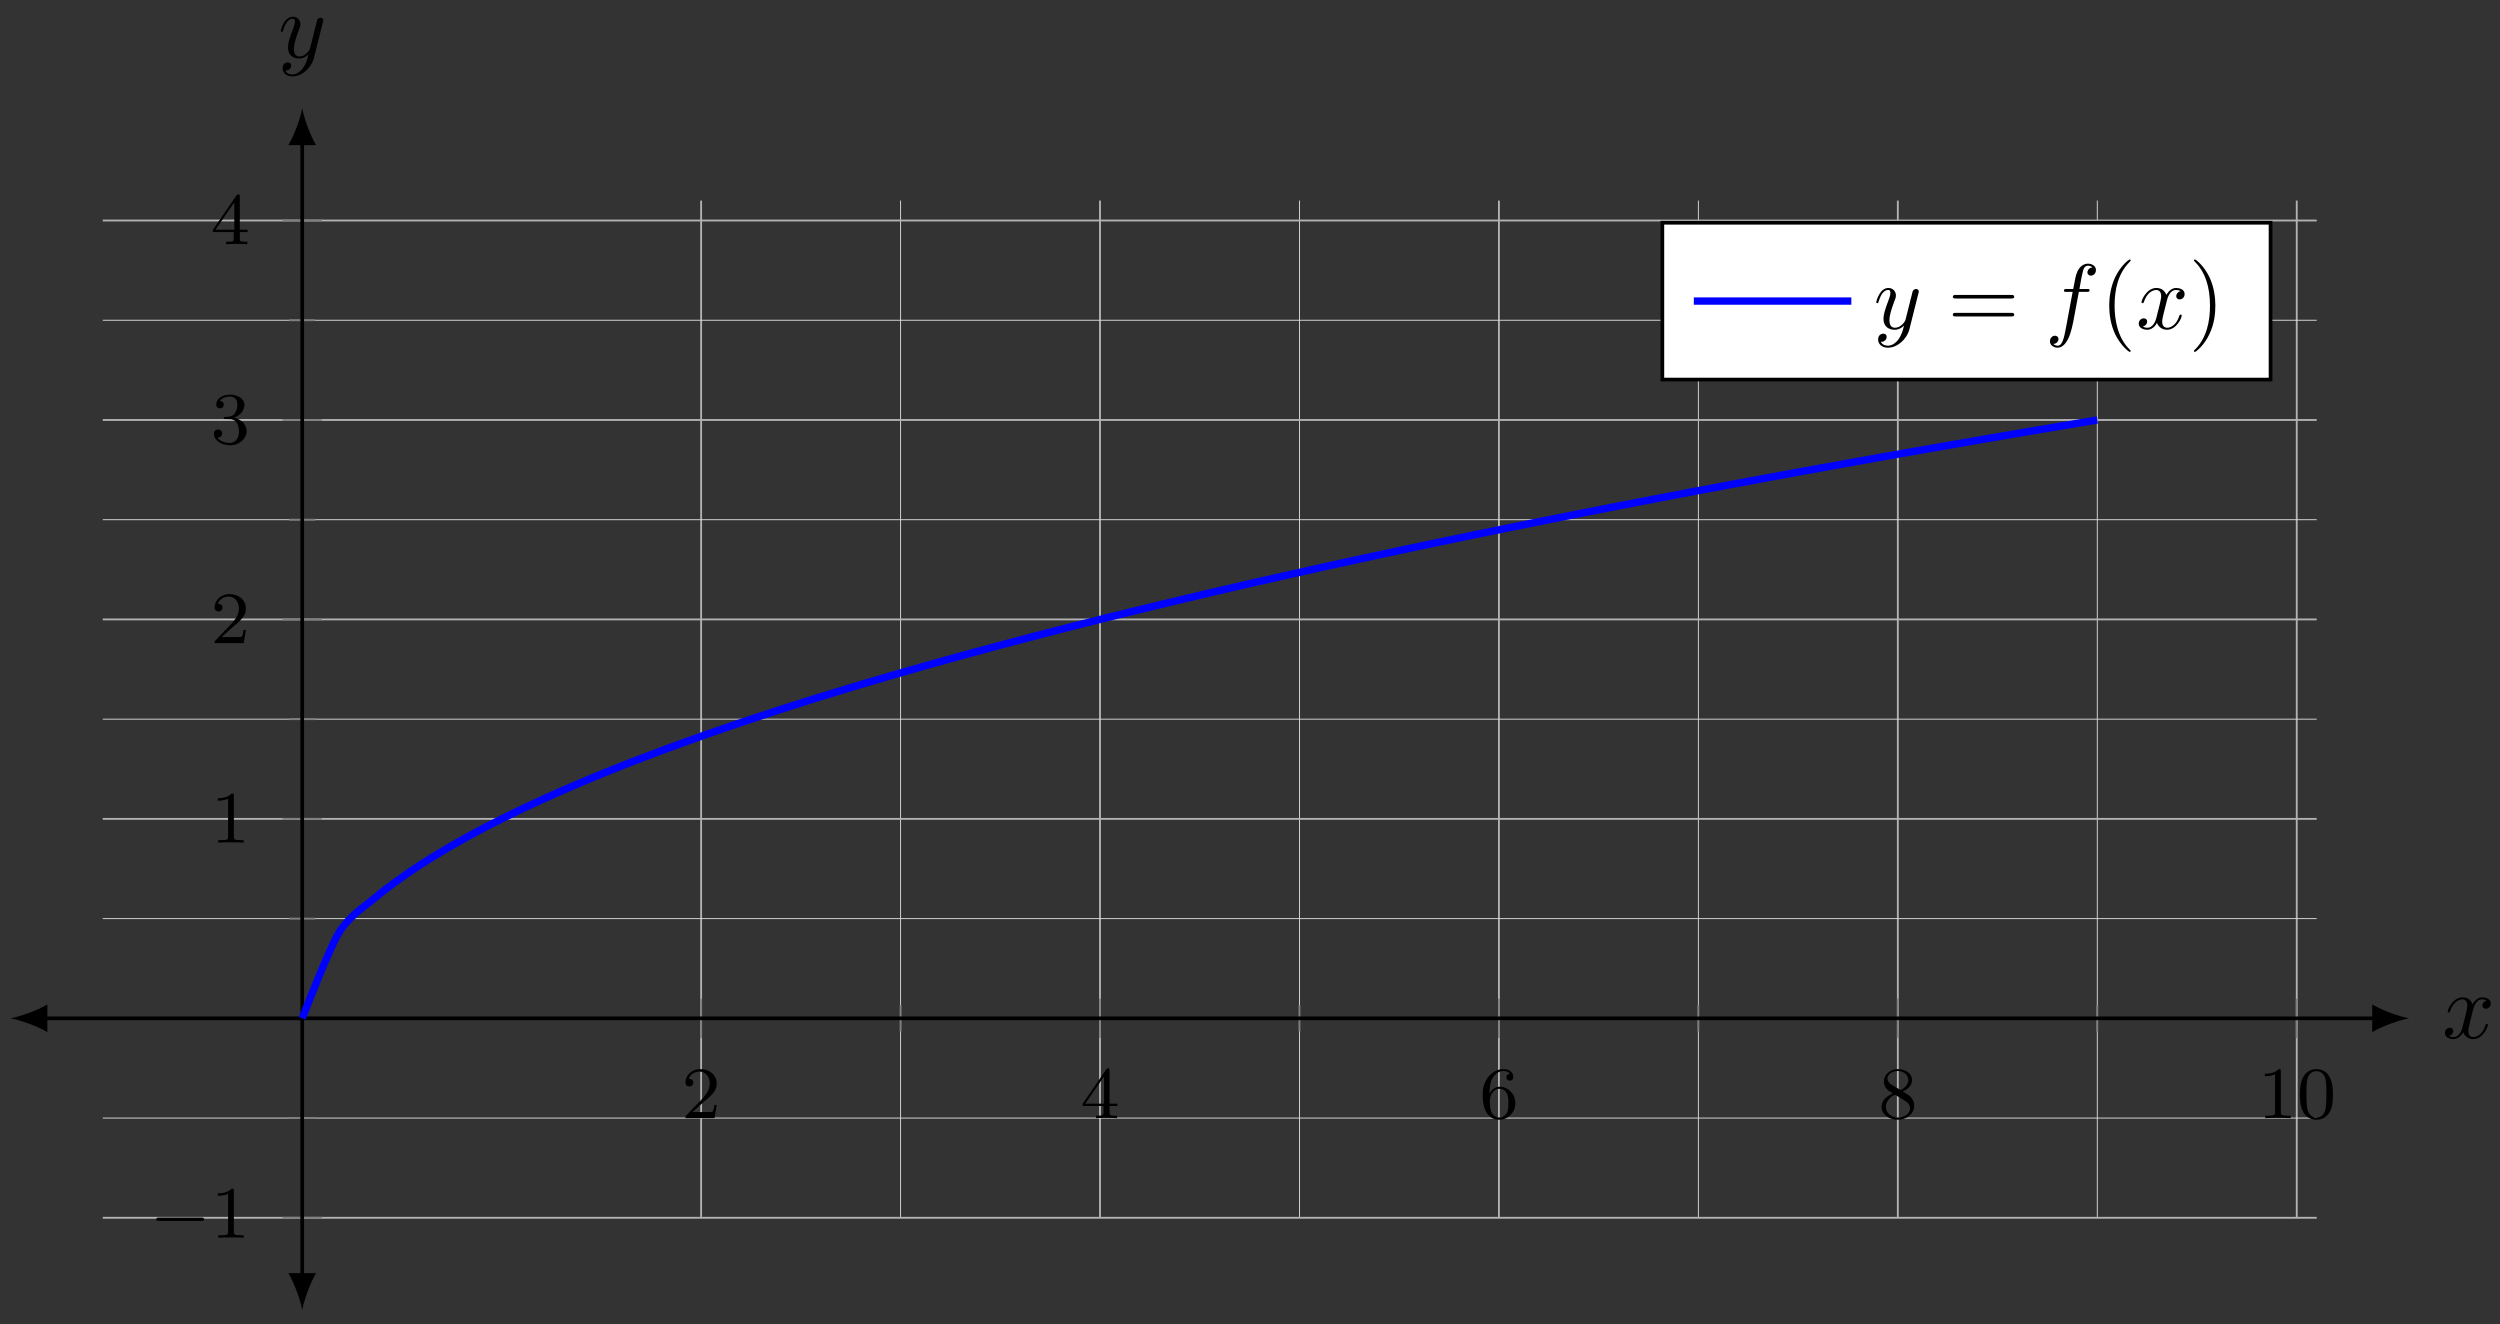 <?xml version="1.0" encoding="UTF-8"?>
<svg xmlns="http://www.w3.org/2000/svg" xmlns:xlink="http://www.w3.org/1999/xlink" width="270pt" height="143pt" viewBox="0 0 270 143" version="1.1">
<rect x="0" y="0" width="270" height="143" fill="#333333" stroke="none"/>
<defs>
<g>
<symbol overflow="visible" id="glyph0-0">
<path style="stroke:none;" d=""/>
</symbol>
<symbol overflow="visible" id="glyph0-1">
<path style="stroke:none;" d="M 2.25 -1.625 C 2.375 -1.75 2.703 -2.016 2.844 -2.125 C 3.328 -2.578 3.797 -3.016 3.797 -3.734 C 3.797 -4.688 3 -5.297 2.016 -5.297 C 1.047 -5.297 0.422 -4.578 0.422 -3.859 C 0.422 -3.469 0.734 -3.422 0.844 -3.422 C 1.016 -3.422 1.266 -3.531 1.266 -3.844 C 1.266 -4.25 0.859 -4.25 0.766 -4.25 C 1 -4.844 1.531 -5.031 1.922 -5.031 C 2.656 -5.031 3.047 -4.406 3.047 -3.734 C 3.047 -2.906 2.469 -2.297 1.516 -1.344 L 0.516 -0.297 C 0.422 -0.219 0.422 -0.203 0.422 0 L 3.562 0 L 3.797 -1.422 L 3.547 -1.422 C 3.531 -1.266 3.469 -0.875 3.375 -0.719 C 3.328 -0.656 2.719 -0.656 2.594 -0.656 L 1.172 -0.656 Z M 2.25 -1.625 "/>
</symbol>
<symbol overflow="visible" id="glyph0-2">
<path style="stroke:none;" d="M 3.141 -5.156 C 3.141 -5.312 3.141 -5.375 2.969 -5.375 C 2.875 -5.375 2.859 -5.375 2.781 -5.266 L 0.234 -1.562 L 0.234 -1.312 L 2.484 -1.312 L 2.484 -0.641 C 2.484 -0.344 2.469 -0.266 1.844 -0.266 L 1.672 -0.266 L 1.672 0 C 2.344 -0.031 2.359 -0.031 2.812 -0.031 C 3.266 -0.031 3.281 -0.031 3.953 0 L 3.953 -0.266 L 3.781 -0.266 C 3.156 -0.266 3.141 -0.344 3.141 -0.641 L 3.141 -1.312 L 3.984 -1.312 L 3.984 -1.562 L 3.141 -1.562 Z M 2.547 -4.516 L 2.547 -1.562 L 0.516 -1.562 Z M 2.547 -4.516 "/>
</symbol>
<symbol overflow="visible" id="glyph0-3">
<path style="stroke:none;" d="M 1.094 -2.641 C 1.094 -3.297 1.156 -3.875 1.438 -4.359 C 1.688 -4.766 2.094 -5.094 2.594 -5.094 C 2.75 -5.094 3.109 -5.062 3.297 -4.797 C 2.938 -4.766 2.906 -4.5 2.906 -4.422 C 2.906 -4.172 3.094 -4.047 3.281 -4.047 C 3.422 -4.047 3.656 -4.125 3.656 -4.438 C 3.656 -4.906 3.297 -5.297 2.578 -5.297 C 1.469 -5.297 0.344 -4.25 0.344 -2.531 C 0.344 -0.359 1.359 0.172 2.125 0.172 C 2.516 0.172 2.922 0.062 3.281 -0.281 C 3.609 -0.594 3.875 -0.922 3.875 -1.625 C 3.875 -2.656 3.078 -3.391 2.203 -3.391 C 1.625 -3.391 1.281 -3.031 1.094 -2.641 Z M 2.125 -0.078 C 1.703 -0.078 1.438 -0.359 1.328 -0.594 C 1.141 -0.953 1.125 -1.484 1.125 -1.797 C 1.125 -2.578 1.547 -3.172 2.172 -3.172 C 2.562 -3.172 2.812 -2.969 2.953 -2.688 C 3.125 -2.391 3.125 -2.031 3.125 -1.625 C 3.125 -1.219 3.125 -0.875 2.969 -0.578 C 2.75 -0.219 2.484 -0.078 2.125 -0.078 Z M 2.125 -0.078 "/>
</symbol>
<symbol overflow="visible" id="glyph0-4">
<path style="stroke:none;" d="M 2.641 -2.875 C 3.094 -3.094 3.641 -3.484 3.641 -4.109 C 3.641 -4.875 2.859 -5.297 2.125 -5.297 C 1.281 -5.297 0.594 -4.719 0.594 -3.969 C 0.594 -3.672 0.688 -3.406 0.891 -3.172 C 1.031 -3 1.062 -2.984 1.547 -2.672 C 0.562 -2.234 0.344 -1.656 0.344 -1.219 C 0.344 -0.328 1.234 0.172 2.109 0.172 C 3.078 0.172 3.875 -0.5 3.875 -1.344 C 3.875 -1.844 3.609 -2.172 3.469 -2.312 C 3.344 -2.438 3.328 -2.453 2.641 -2.875 Z M 1.406 -3.625 C 1.172 -3.766 0.984 -4 0.984 -4.266 C 0.984 -4.766 1.531 -5.094 2.109 -5.094 C 2.719 -5.094 3.234 -4.672 3.234 -4.109 C 3.234 -3.656 2.875 -3.266 2.406 -3.031 Z M 1.797 -2.531 C 1.828 -2.516 2.734 -1.953 2.875 -1.875 C 3 -1.797 3.422 -1.547 3.422 -1.062 C 3.422 -0.453 2.766 -0.078 2.125 -0.078 C 1.406 -0.078 0.812 -0.562 0.812 -1.219 C 0.812 -1.812 1.25 -2.281 1.797 -2.531 Z M 1.797 -2.531 "/>
</symbol>
<symbol overflow="visible" id="glyph0-5">
<path style="stroke:none;" d="M 2.5 -5.078 C 2.5 -5.297 2.484 -5.297 2.266 -5.297 C 1.938 -4.984 1.516 -4.797 0.766 -4.797 L 0.766 -4.531 C 0.984 -4.531 1.406 -4.531 1.875 -4.734 L 1.875 -0.656 C 1.875 -0.359 1.844 -0.266 1.094 -0.266 L 0.812 -0.266 L 0.812 0 C 1.141 -0.031 1.828 -0.031 2.188 -0.031 C 2.547 -0.031 3.234 -0.031 3.562 0 L 3.562 -0.266 L 3.281 -0.266 C 2.531 -0.266 2.5 -0.359 2.5 -0.656 Z M 2.5 -5.078 "/>
</symbol>
<symbol overflow="visible" id="glyph0-6">
<path style="stroke:none;" d="M 3.891 -2.547 C 3.891 -3.391 3.812 -3.906 3.547 -4.422 C 3.203 -5.125 2.547 -5.297 2.109 -5.297 C 1.109 -5.297 0.734 -4.547 0.625 -4.328 C 0.344 -3.75 0.328 -2.953 0.328 -2.547 C 0.328 -2.016 0.344 -1.219 0.734 -0.578 C 1.094 0.016 1.688 0.172 2.109 0.172 C 2.5 0.172 3.172 0.047 3.578 -0.734 C 3.875 -1.312 3.891 -2.031 3.891 -2.547 Z M 2.109 -0.062 C 1.844 -0.062 1.297 -0.188 1.125 -1.016 C 1.031 -1.469 1.031 -2.219 1.031 -2.641 C 1.031 -3.188 1.031 -3.75 1.125 -4.188 C 1.297 -5 1.906 -5.078 2.109 -5.078 C 2.375 -5.078 2.938 -4.938 3.094 -4.219 C 3.188 -3.781 3.188 -3.172 3.188 -2.641 C 3.188 -2.172 3.188 -1.453 3.094 -1 C 2.922 -0.172 2.375 -0.062 2.109 -0.062 Z M 2.109 -0.062 "/>
</symbol>
<symbol overflow="visible" id="glyph0-7">
<path style="stroke:none;" d="M 2.016 -2.656 C 2.641 -2.656 3.047 -2.203 3.047 -1.359 C 3.047 -0.359 2.484 -0.078 2.062 -0.078 C 1.625 -0.078 1.016 -0.234 0.734 -0.656 C 1.031 -0.656 1.234 -0.844 1.234 -1.094 C 1.234 -1.359 1.047 -1.531 0.781 -1.531 C 0.578 -1.531 0.344 -1.406 0.344 -1.078 C 0.344 -0.328 1.156 0.172 2.078 0.172 C 3.125 0.172 3.875 -0.562 3.875 -1.359 C 3.875 -2.031 3.344 -2.625 2.531 -2.812 C 3.156 -3.031 3.641 -3.562 3.641 -4.203 C 3.641 -4.844 2.922 -5.297 2.094 -5.297 C 1.234 -5.297 0.594 -4.844 0.594 -4.234 C 0.594 -3.938 0.781 -3.812 1 -3.812 C 1.25 -3.812 1.406 -3.984 1.406 -4.219 C 1.406 -4.516 1.141 -4.625 0.969 -4.625 C 1.312 -5.062 1.922 -5.094 2.062 -5.094 C 2.266 -5.094 2.875 -5.031 2.875 -4.203 C 2.875 -3.656 2.641 -3.312 2.531 -3.188 C 2.297 -2.938 2.109 -2.922 1.625 -2.891 C 1.469 -2.891 1.406 -2.875 1.406 -2.766 C 1.406 -2.656 1.484 -2.656 1.625 -2.656 Z M 2.016 -2.656 "/>
</symbol>
<symbol overflow="visible" id="glyph1-0">
<path style="stroke:none;" d=""/>
</symbol>
<symbol overflow="visible" id="glyph1-1">
<path style="stroke:none;" d="M 5.562 -1.812 C 5.703 -1.812 5.875 -1.812 5.875 -1.984 C 5.875 -2.172 5.703 -2.172 5.562 -2.172 L 1 -2.172 C 0.875 -2.172 0.703 -2.172 0.703 -1.984 C 0.703 -1.812 0.875 -1.812 1 -1.812 Z M 5.562 -1.812 "/>
</symbol>
<symbol overflow="visible" id="glyph2-0">
<path style="stroke:none;" d=""/>
</symbol>
<symbol overflow="visible" id="glyph2-1">
<path style="stroke:none;" d="M 3.328 -3.016 C 3.391 -3.266 3.625 -4.188 4.312 -4.188 C 4.359 -4.188 4.609 -4.188 4.812 -4.062 C 4.531 -4 4.344 -3.766 4.344 -3.516 C 4.344 -3.359 4.453 -3.172 4.719 -3.172 C 4.938 -3.172 5.25 -3.344 5.25 -3.75 C 5.25 -4.266 4.672 -4.406 4.328 -4.406 C 3.75 -4.406 3.406 -3.875 3.281 -3.656 C 3.031 -4.312 2.5 -4.406 2.203 -4.406 C 1.172 -4.406 0.594 -3.125 0.594 -2.875 C 0.594 -2.766 0.703 -2.766 0.719 -2.766 C 0.797 -2.766 0.828 -2.797 0.844 -2.875 C 1.188 -3.938 1.844 -4.188 2.188 -4.188 C 2.375 -4.188 2.719 -4.094 2.719 -3.516 C 2.719 -3.203 2.547 -2.547 2.188 -1.141 C 2.031 -0.531 1.672 -0.109 1.234 -0.109 C 1.172 -0.109 0.953 -0.109 0.734 -0.234 C 0.984 -0.297 1.203 -0.5 1.203 -0.781 C 1.203 -1.047 0.984 -1.125 0.844 -1.125 C 0.531 -1.125 0.297 -0.875 0.297 -0.547 C 0.297 -0.094 0.781 0.109 1.219 0.109 C 1.891 0.109 2.25 -0.594 2.266 -0.641 C 2.391 -0.281 2.75 0.109 3.344 0.109 C 4.375 0.109 4.938 -1.172 4.938 -1.422 C 4.938 -1.531 4.859 -1.531 4.828 -1.531 C 4.734 -1.531 4.719 -1.484 4.688 -1.422 C 4.359 -0.344 3.688 -0.109 3.375 -0.109 C 2.984 -0.109 2.828 -0.422 2.828 -0.766 C 2.828 -0.984 2.875 -1.203 2.984 -1.641 Z M 3.328 -3.016 "/>
</symbol>
<symbol overflow="visible" id="glyph2-2">
<path style="stroke:none;" d="M 4.844 -3.797 C 4.891 -3.938 4.891 -3.953 4.891 -4.031 C 4.891 -4.203 4.75 -4.297 4.594 -4.297 C 4.5 -4.297 4.344 -4.234 4.25 -4.094 C 4.234 -4.031 4.141 -3.734 4.109 -3.547 C 4.031 -3.297 3.969 -3.016 3.906 -2.75 L 3.453 -0.953 C 3.422 -0.812 2.984 -0.109 2.328 -0.109 C 1.828 -0.109 1.719 -0.547 1.719 -0.922 C 1.719 -1.375 1.891 -2 2.219 -2.875 C 2.375 -3.281 2.422 -3.391 2.422 -3.594 C 2.422 -4.031 2.109 -4.406 1.609 -4.406 C 0.656 -4.406 0.297 -2.953 0.297 -2.875 C 0.297 -2.766 0.391 -2.766 0.406 -2.766 C 0.516 -2.766 0.516 -2.797 0.562 -2.953 C 0.844 -3.891 1.234 -4.188 1.578 -4.188 C 1.656 -4.188 1.828 -4.188 1.828 -3.875 C 1.828 -3.625 1.719 -3.359 1.656 -3.172 C 1.25 -2.109 1.078 -1.547 1.078 -1.078 C 1.078 -0.188 1.703 0.109 2.297 0.109 C 2.688 0.109 3.016 -0.062 3.297 -0.344 C 3.172 0.172 3.047 0.672 2.656 1.203 C 2.391 1.531 2.016 1.828 1.562 1.828 C 1.422 1.828 0.969 1.797 0.797 1.406 C 0.953 1.406 1.094 1.406 1.219 1.281 C 1.328 1.203 1.422 1.062 1.422 0.875 C 1.422 0.562 1.156 0.531 1.062 0.531 C 0.828 0.531 0.5 0.688 0.5 1.172 C 0.5 1.672 0.938 2.047 1.562 2.047 C 2.578 2.047 3.609 1.141 3.891 0.016 Z M 4.844 -3.797 "/>
</symbol>
<symbol overflow="visible" id="glyph2-3">
<path style="stroke:none;" d="M 3.656 -3.984 L 4.516 -3.984 C 4.719 -3.984 4.812 -3.984 4.812 -4.188 C 4.812 -4.297 4.719 -4.297 4.547 -4.297 L 3.719 -4.297 L 3.922 -5.438 C 3.969 -5.641 4.109 -6.344 4.172 -6.469 C 4.25 -6.656 4.422 -6.812 4.641 -6.812 C 4.672 -6.812 4.938 -6.812 5.125 -6.625 C 4.688 -6.594 4.578 -6.234 4.578 -6.094 C 4.578 -5.859 4.766 -5.734 4.953 -5.734 C 5.219 -5.734 5.5 -5.969 5.5 -6.344 C 5.5 -6.797 5.047 -7.031 4.641 -7.031 C 4.297 -7.031 3.672 -6.844 3.375 -5.859 C 3.312 -5.656 3.281 -5.547 3.047 -4.297 L 2.359 -4.297 C 2.156 -4.297 2.047 -4.297 2.047 -4.109 C 2.047 -3.984 2.141 -3.984 2.328 -3.984 L 2.984 -3.984 L 2.25 -0.047 C 2.062 0.922 1.891 1.828 1.375 1.828 C 1.328 1.828 1.094 1.828 0.891 1.641 C 1.359 1.609 1.453 1.25 1.453 1.109 C 1.453 0.875 1.266 0.75 1.078 0.75 C 0.812 0.75 0.531 0.984 0.531 1.359 C 0.531 1.797 0.969 2.047 1.375 2.047 C 1.922 2.047 2.328 1.453 2.5 1.078 C 2.828 0.453 3.047 -0.75 3.062 -0.828 Z M 3.656 -3.984 "/>
</symbol>
<symbol overflow="visible" id="glyph3-0">
<path style="stroke:none;" d=""/>
</symbol>
<symbol overflow="visible" id="glyph3-1">
<path style="stroke:none;" d="M 6.844 -3.266 C 7 -3.266 7.188 -3.266 7.188 -3.453 C 7.188 -3.656 7 -3.656 6.859 -3.656 L 0.891 -3.656 C 0.75 -3.656 0.562 -3.656 0.562 -3.453 C 0.562 -3.266 0.75 -3.266 0.891 -3.266 Z M 6.859 -1.328 C 7 -1.328 7.188 -1.328 7.188 -1.531 C 7.188 -1.719 7 -1.719 6.844 -1.719 L 0.891 -1.719 C 0.75 -1.719 0.562 -1.719 0.562 -1.531 C 0.562 -1.328 0.75 -1.328 0.891 -1.328 Z M 6.859 -1.328 "/>
</symbol>
<symbol overflow="visible" id="glyph3-2">
<path style="stroke:none;" d="M 3.297 2.391 C 3.297 2.359 3.297 2.344 3.125 2.172 C 1.891 0.922 1.562 -0.969 1.562 -2.5 C 1.562 -4.234 1.938 -5.969 3.172 -7.203 C 3.297 -7.328 3.297 -7.344 3.297 -7.375 C 3.297 -7.453 3.266 -7.484 3.203 -7.484 C 3.094 -7.484 2.203 -6.797 1.609 -5.531 C 1.109 -4.438 0.984 -3.328 0.984 -2.5 C 0.984 -1.719 1.094 -0.516 1.641 0.625 C 2.25 1.844 3.094 2.5 3.203 2.5 C 3.266 2.5 3.297 2.469 3.297 2.391 Z M 3.297 2.391 "/>
</symbol>
<symbol overflow="visible" id="glyph3-3">
<path style="stroke:none;" d="M 2.875 -2.5 C 2.875 -3.266 2.766 -4.469 2.219 -5.609 C 1.625 -6.828 0.766 -7.484 0.672 -7.484 C 0.609 -7.484 0.562 -7.438 0.562 -7.375 C 0.562 -7.344 0.562 -7.328 0.75 -7.141 C 1.734 -6.156 2.297 -4.578 2.297 -2.5 C 2.297 -0.781 1.938 0.969 0.703 2.219 C 0.562 2.344 0.562 2.359 0.562 2.391 C 0.562 2.453 0.609 2.5 0.672 2.5 C 0.766 2.5 1.672 1.812 2.25 0.547 C 2.766 -0.547 2.875 -1.656 2.875 -2.5 Z M 2.875 -2.5 "/>
</symbol>
</g>
</defs>
<g id="surface1">
<path style="fill:none;stroke-width:0.1;stroke-linecap:butt;stroke-linejoin:miter;stroke:rgb(84.999%,84.999%,84.999%);stroke-opacity:1;stroke-miterlimit:10;" d="M 86.166 0 L 86.166 109.857 M 129.245 0 L 129.245 109.857 M 172.327 0 L 172.327 109.857 M 215.41 0 L 215.41 109.857 " transform="matrix(1,0,0,-1,11.097,131.52)"/>
<path style="fill:none;stroke-width:0.199;stroke-linecap:butt;stroke-linejoin:miter;stroke:rgb(70%,70%,70%);stroke-opacity:1;stroke-miterlimit:10;" d="M 64.625 0 L 64.625 109.857 M 107.703 0 L 107.703 109.857 M 150.786 0 L 150.786 109.857 M 193.868 0 L 193.868 109.857 M 236.951 0 L 236.951 109.857 " transform="matrix(1,0,0,-1,11.097,131.52)"/>
<path style="fill:none;stroke-width:0.1;stroke-linecap:butt;stroke-linejoin:miter;stroke:rgb(84.999%,84.999%,84.999%);stroke-opacity:1;stroke-miterlimit:10;" d="M 0.001 10.769 L 239.107 10.769 M 0.001 32.31 L 239.107 32.31 M 0.001 53.851 L 239.107 53.851 M 0.001 75.392 L 239.107 75.392 M 0.001 96.933 L 239.107 96.933 " transform="matrix(1,0,0,-1,11.097,131.52)"/>
<path style="fill:none;stroke-width:0.199;stroke-linecap:butt;stroke-linejoin:miter;stroke:rgb(70%,70%,70%);stroke-opacity:1;stroke-miterlimit:10;" d="M 0.001 0 L 239.107 0 M 0.001 43.082 L 239.107 43.082 M 0.001 64.623 L 239.107 64.623 M 0.001 86.164 L 239.107 86.164 M 0.001 107.705 L 239.107 107.705 " transform="matrix(1,0,0,-1,11.097,131.52)"/>
<path style="fill:none;stroke-width:0.199;stroke-linecap:butt;stroke-linejoin:miter;stroke:rgb(50%,50%,50%);stroke-opacity:1;stroke-miterlimit:10;" d="M 86.166 20.123 L 86.166 22.959 M 129.245 20.123 L 129.245 22.959 M 172.327 20.123 L 172.327 22.959 M 215.41 20.123 L 215.41 22.959 " transform="matrix(1,0,0,-1,11.097,131.52)"/>
<path style="fill:none;stroke-width:0.199;stroke-linecap:butt;stroke-linejoin:miter;stroke:rgb(50%,50%,50%);stroke-opacity:1;stroke-miterlimit:10;" d="M 64.625 19.416 L 64.625 23.666 M 107.703 19.416 L 107.703 23.666 M 150.786 19.416 L 150.786 23.666 M 193.868 19.416 L 193.868 23.666 M 236.951 19.416 L 236.951 23.666 " transform="matrix(1,0,0,-1,11.097,131.52)"/>
<path style="fill:none;stroke-width:0.199;stroke-linecap:butt;stroke-linejoin:miter;stroke:rgb(50%,50%,50%);stroke-opacity:1;stroke-miterlimit:10;" d="M 20.124 10.769 L 22.96 10.769 M 20.124 32.31 L 22.96 32.31 M 20.124 53.851 L 22.96 53.851 M 20.124 75.392 L 22.96 75.392 M 20.124 96.933 L 22.96 96.933 " transform="matrix(1,0,0,-1,11.097,131.52)"/>
<path style="fill:none;stroke-width:0.199;stroke-linecap:butt;stroke-linejoin:miter;stroke:rgb(50%,50%,50%);stroke-opacity:1;stroke-miterlimit:10;" d="M 19.414 0 L 23.667 0 M 19.414 43.082 L 23.667 43.082 M 19.414 64.623 L 23.667 64.623 M 19.414 86.164 L 23.667 86.164 M 19.414 107.705 L 23.667 107.705 " transform="matrix(1,0,0,-1,11.097,131.52)"/>
<path style="fill:none;stroke-width:0.399;stroke-linecap:butt;stroke-linejoin:miter;stroke:rgb(0%,0%,0%);stroke-opacity:1;stroke-miterlimit:10;" d="M -6.377 21.541 L 245.481 21.541 " transform="matrix(1,0,0,-1,11.097,131.52)"/>
<path style=" stroke:none;fill-rule:nonzero;fill:rgb(0%,0%,0%);fill-opacity:1;" d="M 1.133 109.977 C 2.195 110.176 3.922 110.773 5.117 111.473 L 5.117 108.48 C 3.922 109.18 2.195 109.777 1.133 109.977 "/>
<path style=" stroke:none;fill-rule:nonzero;fill:rgb(0%,0%,0%);fill-opacity:1;" d="M 260.184 109.977 C 259.121 109.777 257.395 109.18 256.199 108.48 L 256.199 111.473 C 257.395 110.773 259.121 110.176 260.184 109.977 "/>
<path style="fill:none;stroke-width:0.399;stroke-linecap:butt;stroke-linejoin:miter;stroke:rgb(0%,0%,0%);stroke-opacity:1;stroke-miterlimit:10;" d="M 21.542 -6.374 L 21.542 116.236 " transform="matrix(1,0,0,-1,11.097,131.52)"/>
<path style=" stroke:none;fill-rule:nonzero;fill:rgb(0%,0%,0%);fill-opacity:1;" d="M 32.641 141.484 C 32.84 140.422 33.438 138.695 34.133 137.496 L 31.145 137.496 C 31.844 138.695 32.441 140.422 32.641 141.484 "/>
<path style=" stroke:none;fill-rule:nonzero;fill:rgb(0%,0%,0%);fill-opacity:1;" d="M 32.641 11.688 C 32.441 12.75 31.844 14.477 31.145 15.672 L 34.133 15.672 C 33.438 14.477 32.84 12.75 32.641 11.688 "/>
<g style="fill:rgb(0%,0%,0%);fill-opacity:1;">
  <use xlink:href="#glyph0-1" x="73.608" y="120.761"/>
</g>
<g style="fill:rgb(0%,0%,0%);fill-opacity:1;">
  <use xlink:href="#glyph0-2" x="116.693" y="120.761"/>
</g>
<g style="fill:rgb(0%,0%,0%);fill-opacity:1;">
  <use xlink:href="#glyph0-3" x="159.779" y="120.761"/>
</g>
<g style="fill:rgb(0%,0%,0%);fill-opacity:1;">
  <use xlink:href="#glyph0-4" x="202.864" y="120.761"/>
</g>
<g style="fill:rgb(0%,0%,0%);fill-opacity:1;">
  <use xlink:href="#glyph0-5" x="243.832" y="120.761"/>
  <use xlink:href="#glyph0-6" x="248.065" y="120.761"/>
</g>
<g style="fill:rgb(0%,0%,0%);fill-opacity:1;">
  <use xlink:href="#glyph1-1" x="16.171" y="133.673"/>
</g>
<g style="fill:rgb(0%,0%,0%);fill-opacity:1;">
  <use xlink:href="#glyph0-5" x="22.759" y="133.673"/>
</g>
<g style="fill:rgb(0%,0%,0%);fill-opacity:1;">
  <use xlink:href="#glyph0-5" x="22.759" y="91.002"/>
</g>
<g style="fill:rgb(0%,0%,0%);fill-opacity:1;">
  <use xlink:href="#glyph0-1" x="22.759" y="69.459"/>
</g>
<g style="fill:rgb(0%,0%,0%);fill-opacity:1;">
  <use xlink:href="#glyph0-7" x="22.759" y="47.916"/>
</g>
<g style="fill:rgb(0%,0%,0%);fill-opacity:1;">
  <use xlink:href="#glyph0-2" x="22.759" y="26.373"/>
</g>
<path style="fill:none;stroke-width:0.797;stroke-linecap:butt;stroke-linejoin:miter;stroke:rgb(0%,0%,100%);stroke-opacity:1;stroke-miterlimit:10;" d="M 21.542 21.541 C 21.542 21.541 24.401 28.962 25.499 30.775 C 26.597 32.583 28.354 33.657 29.456 34.599 C 30.553 35.536 32.311 36.782 33.412 37.532 C 34.51 38.282 36.268 39.36 37.365 40.004 C 38.467 40.649 40.224 41.61 41.322 42.184 C 42.423 42.758 44.181 43.629 45.279 44.152 C 46.376 44.68 48.138 45.48 49.235 45.965 C 50.333 46.453 52.094 47.199 53.192 47.652 C 54.29 48.105 56.051 48.808 57.149 49.238 C 58.246 49.664 60.008 50.328 61.105 50.734 C 62.203 51.14 63.965 51.773 65.062 52.16 C 66.16 52.546 67.921 53.152 69.019 53.519 C 70.116 53.89 71.878 54.472 72.976 54.827 C 74.073 55.183 75.835 55.741 76.932 56.085 C 78.03 56.425 79.791 56.964 80.889 57.296 C 81.987 57.628 83.748 58.147 84.846 58.468 C 85.943 58.788 87.705 59.292 88.802 59.604 C 89.9 59.917 91.662 60.405 92.759 60.71 C 93.857 61.01 95.618 61.487 96.716 61.78 C 97.813 62.077 99.575 62.541 100.673 62.827 C 101.77 63.112 103.528 63.565 104.629 63.846 C 105.727 64.127 107.485 64.569 108.586 64.842 C 109.684 65.115 111.441 65.549 112.539 65.815 C 113.64 66.08 115.398 66.506 116.496 66.768 C 117.597 67.029 119.355 67.443 120.452 67.701 C 121.55 67.955 123.311 68.361 124.409 68.615 C 125.507 68.865 127.268 69.263 128.366 69.51 C 129.463 69.756 131.225 70.15 132.322 70.392 C 133.42 70.634 135.182 71.017 136.279 71.255 C 137.377 71.494 139.138 71.873 140.236 72.107 C 141.333 72.337 143.095 72.712 144.193 72.943 C 145.29 73.169 147.052 73.536 148.149 73.763 C 149.247 73.99 151.008 74.349 152.106 74.572 C 153.204 74.798 154.965 75.15 156.063 75.372 C 157.16 75.591 158.922 75.939 160.019 76.157 C 161.117 76.372 162.879 76.72 163.976 76.931 C 165.074 77.146 166.835 77.485 167.933 77.696 C 169.03 77.907 170.792 78.243 171.89 78.45 C 172.987 78.657 174.749 78.989 175.846 79.192 C 176.944 79.399 178.702 79.723 179.803 79.927 C 180.901 80.13 182.658 80.454 183.76 80.653 C 184.857 80.852 186.615 81.173 187.713 81.368 C 188.814 81.567 190.572 81.883 191.669 82.079 C 192.771 82.274 194.528 82.583 195.626 82.778 C 196.724 82.969 198.485 83.278 199.583 83.469 C 200.68 83.661 202.442 83.965 203.539 84.153 C 204.637 84.344 206.399 84.645 207.496 84.832 C 208.594 85.016 210.355 85.317 211.453 85.5 C 212.55 85.684 215.41 86.164 215.41 86.164 " transform="matrix(1,0,0,-1,11.097,131.52)"/>
<g style="fill:rgb(0%,0%,0%);fill-opacity:1;">
  <use xlink:href="#glyph2-1" x="263.755" y="112.117"/>
</g>
<g style="fill:rgb(0%,0%,0%);fill-opacity:1;">
  <use xlink:href="#glyph2-2" x="30.022" y="6.209"/>
</g>
<path style="fill-rule:nonzero;fill:rgb(100%,100%,100%);fill-opacity:1;stroke-width:0.399;stroke-linecap:butt;stroke-linejoin:miter;stroke:rgb(0%,0%,0%);stroke-opacity:1;stroke-miterlimit:10;" d="M 168.437 90.527 L 234.123 90.527 L 234.123 107.463 L 168.437 107.463 Z M 168.437 90.527 " transform="matrix(1,0,0,-1,11.097,131.52)"/>
<path style="fill:none;stroke-width:0.797;stroke-linecap:butt;stroke-linejoin:miter;stroke:rgb(0%,0%,100%);stroke-opacity:1;stroke-miterlimit:10;" d="M -0.002 0.001 C -0.002 0.001 6.146 0.001 8.505 0.001 C 10.865 0.001 17.009 0.001 17.009 0.001 " transform="matrix(1,0,0,-1,182.935,32.517)"/>
<g style="fill:rgb(0%,0%,0%);fill-opacity:1;">
  <use xlink:href="#glyph2-2" x="202.336" y="35.506"/>
</g>
<g style="fill:rgb(0%,0%,0%);fill-opacity:1;">
  <use xlink:href="#glyph3-1" x="210.346" y="35.506"/>
</g>
<g style="fill:rgb(0%,0%,0%);fill-opacity:1;">
  <use xlink:href="#glyph2-3" x="220.862" y="35.506"/>
</g>
<g style="fill:rgb(0%,0%,0%);fill-opacity:1;">
  <use xlink:href="#glyph3-2" x="226.813" y="35.506"/>
</g>
<g style="fill:rgb(0%,0%,0%);fill-opacity:1;">
  <use xlink:href="#glyph2-1" x="230.688" y="35.506"/>
</g>
<g style="fill:rgb(0%,0%,0%);fill-opacity:1;">
  <use xlink:href="#glyph3-3" x="236.383" y="35.506"/>
</g>
</g>
</svg>
